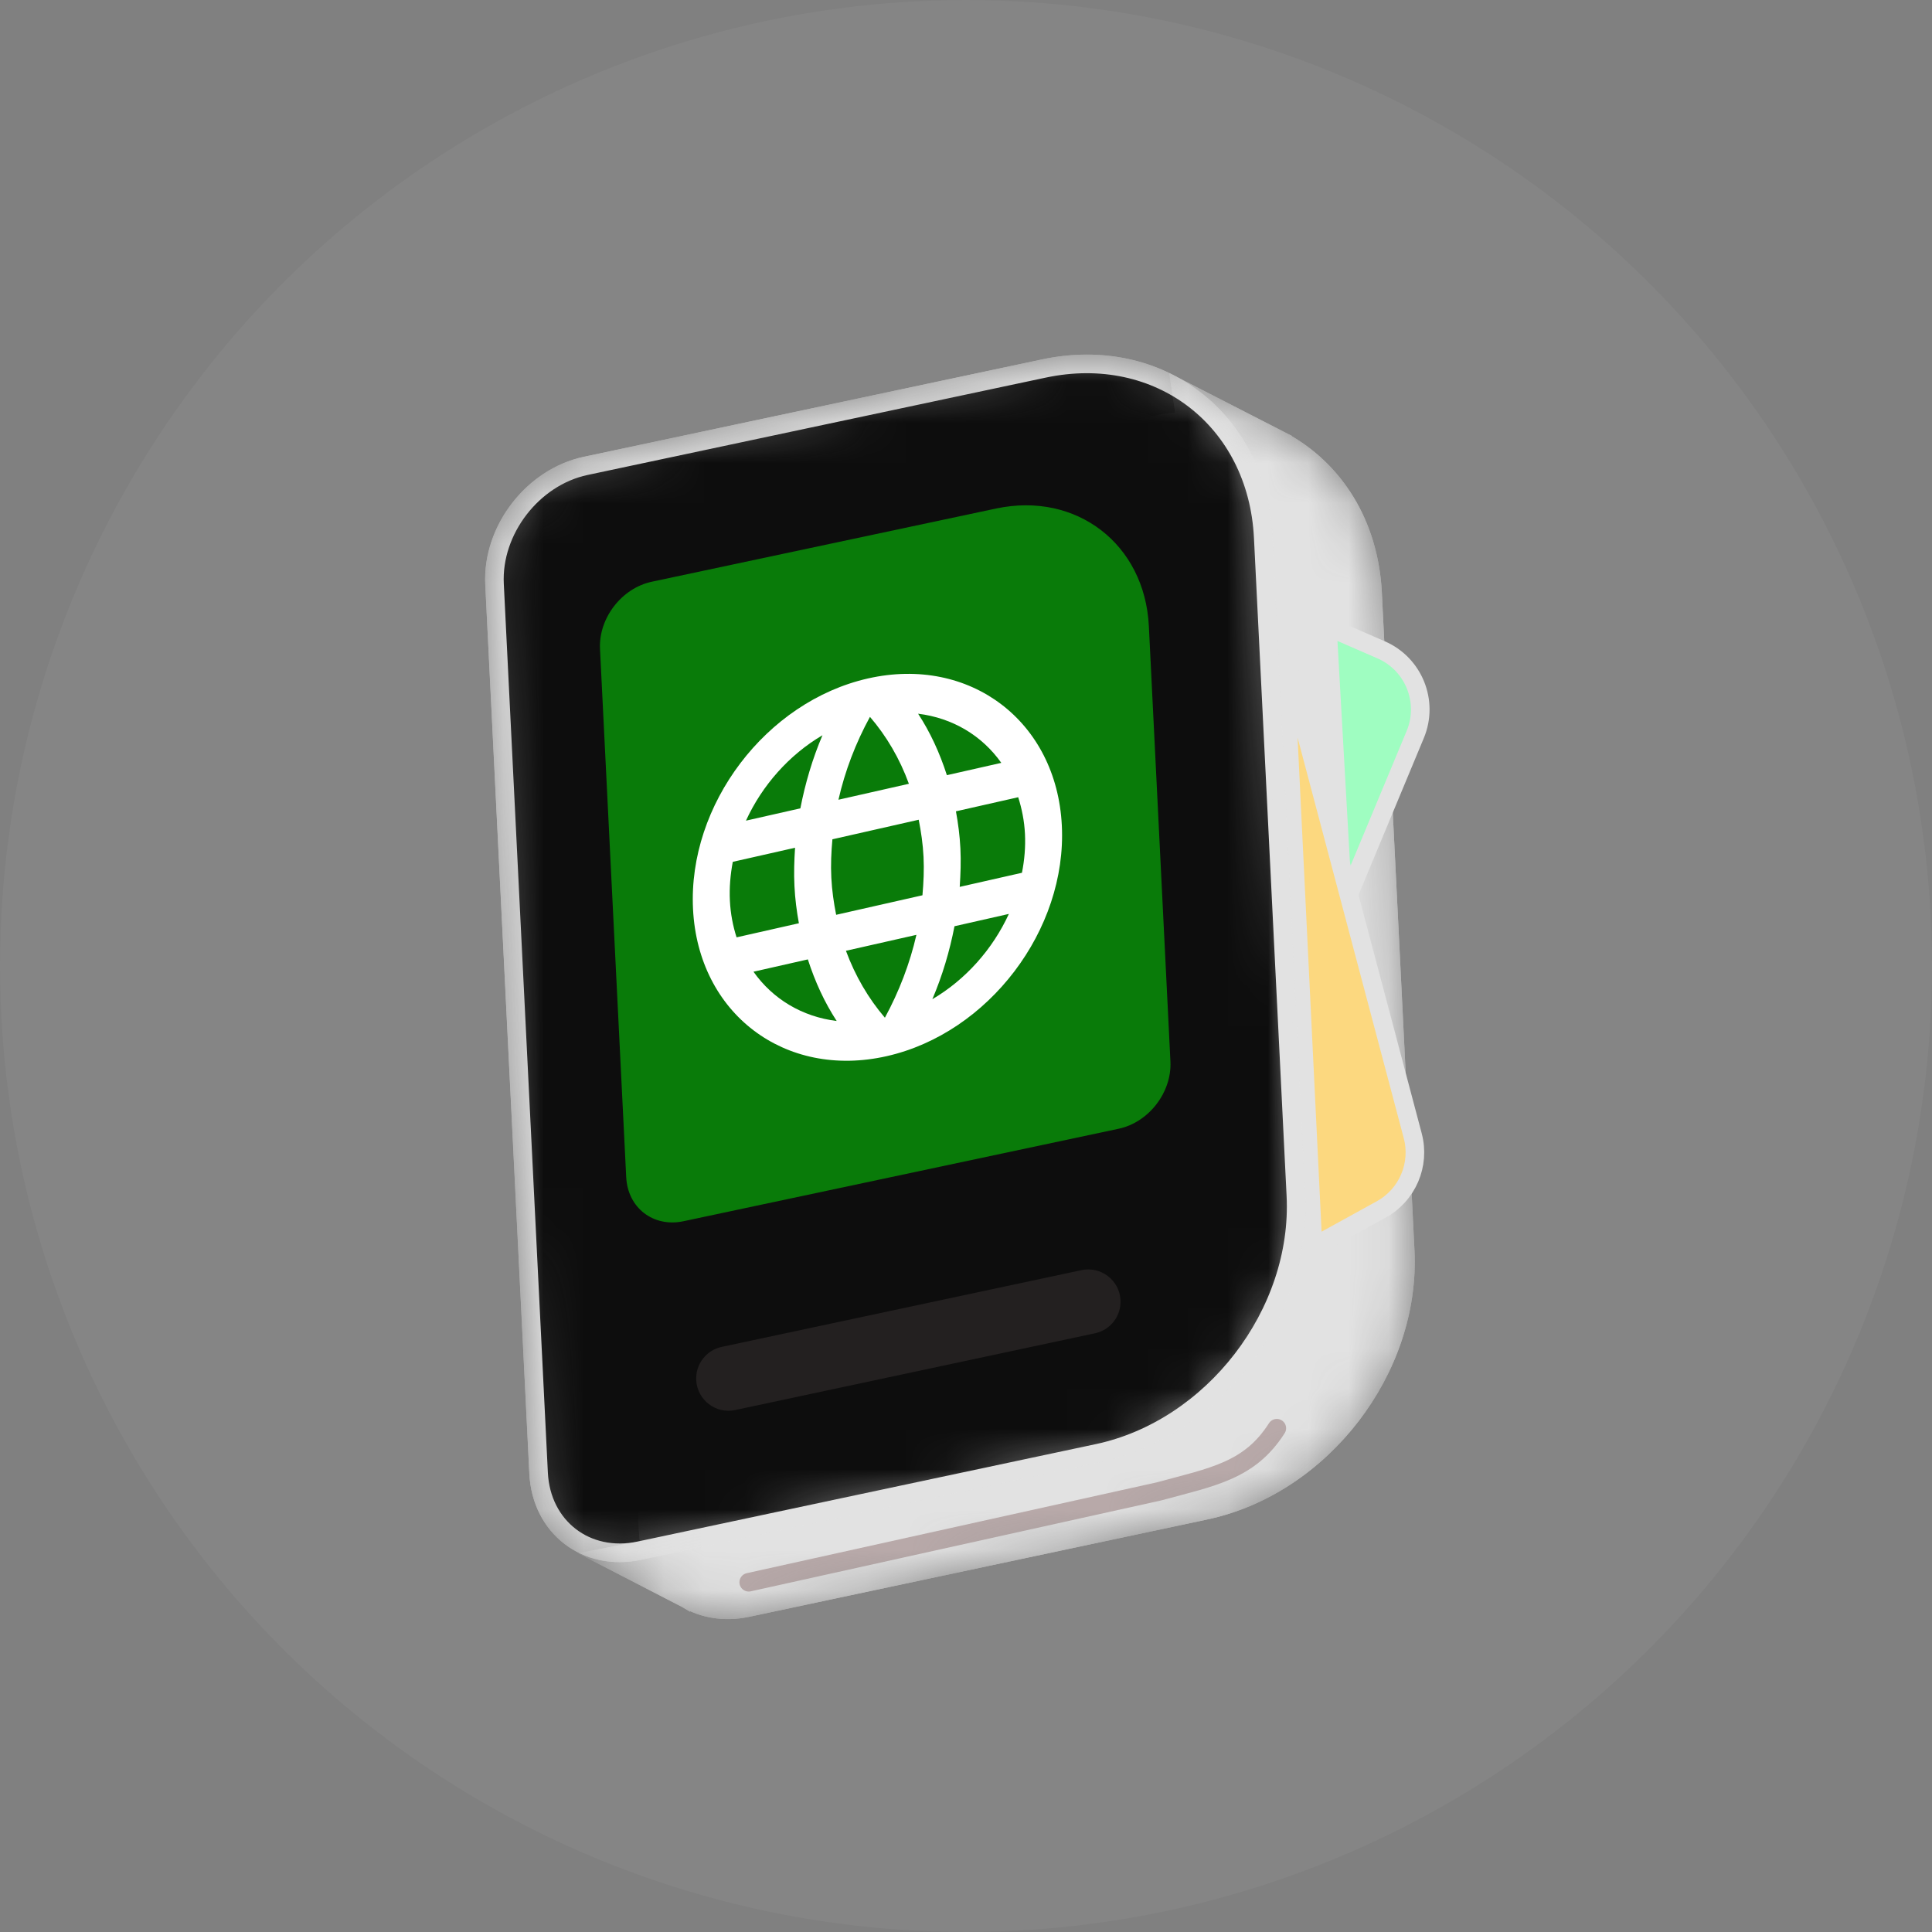 <svg width="48" height="48" viewBox="0 0 48 48" fill="none" xmlns="http://www.w3.org/2000/svg">
<rect x="0" y="0" width="48" height="48" fill="#808080" stroke="none"/>
<ellipse cx="24" cy="24" rx="24" ry="24" fill="white" fill-opacity="0.04"/>
<mask id="mask0_10145_7429" style="mask-type:alpha" maskUnits="userSpaceOnUse" x="14" y="9" width="22" height="32">
<path d="M31.736 10.905L31.738 10.905C31.762 10.917 31.785 10.93 31.808 10.942L31.81 10.943L31.873 10.975V10.977C33.143 11.672 34.015 13.013 34.101 14.73L34.912 31.077C35.058 34.019 32.832 36.911 29.951 37.524L18.568 39.943C18 40.063 17.477 39.97 17.064 39.726L16.946 39.924L17.064 39.725L17.052 39.719L15.058 38.69L15.941 38.516L16.155 38.474L16.126 38.258C16.117 38.19 16.11 38.12 16.106 38.048L15.011 15.964C14.943 14.606 15.975 13.265 17.305 12.983L28.688 10.564C28.867 10.525 29.045 10.497 29.221 10.478L29.46 10.452L29.425 10.214L29.345 9.679L31.736 10.905Z" fill="white" stroke="white" stroke-width="0.462"/>
</mask>
<g mask="url(#mask0_10145_7429)">
<path d="M31.736 10.905L31.738 10.905C31.762 10.917 31.785 10.93 31.808 10.942L31.81 10.943L31.873 10.975V10.977C33.143 11.672 34.015 13.013 34.101 14.73L34.912 31.077C35.058 34.019 32.832 36.911 29.951 37.524L18.568 39.943C18 40.063 17.477 39.97 17.064 39.726L16.946 39.924L17.064 39.725L17.052 39.719L15.058 38.69L15.941 38.516L16.155 38.474L16.126 38.258C16.117 38.19 16.11 38.12 16.106 38.048L15.011 15.964C14.943 14.606 15.975 13.265 17.305 12.983L28.688 10.564C28.867 10.525 29.045 10.497 29.221 10.478L29.46 10.452L29.425 10.214L29.345 9.679L31.736 10.905Z" fill="#E2E2E2" stroke="#E2E2E2" stroke-width="0.462"/>
<path d="M18.602 39.311L28.791 37.054C30.142 36.688 31.047 36.54 31.722 35.484" stroke="#B8A9A9" stroke-width="0.462" stroke-linecap="round"/>
<path d="M31.736 10.905L31.738 10.905C31.762 10.917 31.785 10.93 31.808 10.942L31.81 10.943L31.873 10.975V10.977C33.143 11.672 34.015 13.013 34.101 14.73L34.912 31.077C35.058 34.019 32.832 36.911 29.951 37.524L18.568 39.943C18 40.063 17.477 39.97 17.064 39.726L16.946 39.924L17.064 39.725L17.052 39.719L15.058 38.69L15.941 38.516L16.155 38.474L16.126 38.258C16.117 38.19 16.11 38.12 16.106 38.048L15.011 15.964C14.943 14.606 15.975 13.265 17.305 12.983L28.688 10.564C28.867 10.525 29.045 10.497 29.221 10.478L29.46 10.452L29.425 10.214L29.345 9.679L31.736 10.905Z" stroke="#E2E2E2" stroke-width="0.462"/>
</g>
<path d="M34.316 16.146C35.124 16.498 35.5 17.433 35.162 18.247L33.371 22.548L32.977 15.563L34.316 16.146Z" fill="#9FFDC1" stroke="#E2E2E2" stroke-width="0.462" stroke-linecap="round"/>
<path d="M35.099 28.218C35.289 28.935 34.967 29.689 34.318 30.047L32.622 30.981L31.901 16.152L35.099 28.218Z" fill="#FCD87F" stroke="#E2E2E2" stroke-width="0.462" stroke-linecap="round"/>
<mask id="mask1_10145_7429" style="mask-type:alpha" maskUnits="userSpaceOnUse" x="12" y="8" width="21" height="31">
<path d="M14.545 11.512L25.928 9.092C28.829 8.476 31.301 10.377 31.448 13.34L32.259 29.688C32.406 32.651 30.173 35.554 27.271 36.17L15.889 38.59C14.538 38.877 13.388 37.992 13.319 36.613L12.224 14.528C12.155 13.149 13.195 11.799 14.545 11.512Z" fill="#0D0D0D" stroke="white" stroke-width="0.333"/>
</mask>
<g mask="url(#mask1_10145_7429)">
<path d="M14.548 11.575L25.931 9.156C28.798 8.546 31.24 10.426 31.385 13.353L32.196 29.701C32.342 32.629 30.135 35.497 27.268 36.106L15.885 38.526C14.569 38.805 13.448 37.943 13.381 36.599L12.286 14.515C12.219 13.172 13.232 11.855 14.548 11.575Z" fill="#0D0D0D" stroke="#E2E2E2" stroke-width="0.462"/>
<path d="M17.298 34.297C17.273 33.901 17.543 33.546 17.931 33.463L26.87 31.556C27.349 31.454 27.808 31.802 27.838 32.291C27.863 32.688 27.593 33.042 27.205 33.125L18.266 35.032C17.786 35.135 17.328 34.787 17.298 34.297Z" fill="#232020"/>
<path d="M14.907 16.124C14.869 15.36 15.445 14.612 16.193 14.453L24.748 12.634C26.743 12.21 28.442 13.518 28.543 15.555L29.079 26.372C29.117 27.136 28.542 27.884 27.794 28.043L16.981 30.341C16.233 30.5 15.596 30.01 15.558 29.246L14.907 16.124Z" fill="#097B09"/>
<path d="M21.564 16.856C19.033 17.429 17.089 19.992 17.218 22.584C17.346 25.176 19.498 26.813 22.03 26.24C24.561 25.667 26.51 23.103 26.381 20.511C26.253 17.918 24.096 16.283 21.564 16.856ZM24.877 18.953L23.525 19.259C23.347 18.706 23.111 18.191 22.81 17.732C23.668 17.837 24.398 18.276 24.877 18.953ZM21.614 17.81C22.024 18.287 22.353 18.846 22.581 19.473L20.831 19.869C20.993 19.154 21.259 18.46 21.614 17.81ZM18.3 23.288C18.209 23.005 18.15 22.701 18.134 22.377C18.118 22.053 18.146 21.729 18.206 21.412L19.753 21.062C19.732 21.377 19.722 21.695 19.738 22.014C19.753 22.333 19.794 22.639 19.848 22.938L18.3 23.288ZM18.72 24.142L20.071 23.836C20.249 24.389 20.486 24.905 20.787 25.366C19.929 25.261 19.198 24.819 18.72 24.142ZM19.885 20.083L18.533 20.389C18.935 19.513 19.606 18.753 20.434 18.267C20.185 18.852 20.005 19.463 19.885 20.083ZM21.985 25.285C21.577 24.808 21.248 24.248 21.017 23.622L22.768 23.226C22.604 23.942 22.337 24.635 21.985 25.285ZM22.918 22.243L20.774 22.728C20.715 22.431 20.67 22.126 20.654 21.807C20.638 21.488 20.652 21.169 20.681 20.852L22.825 20.366C22.884 20.664 22.929 20.969 22.945 21.288C22.961 21.607 22.946 21.926 22.918 22.243ZM23.164 24.825C23.413 24.24 23.594 23.632 23.714 23.012L25.065 22.706C24.662 23.583 23.99 24.34 23.164 24.825ZM23.844 22.034C23.865 21.718 23.877 21.4 23.861 21.081C23.845 20.762 23.805 20.456 23.75 20.157L25.297 19.807C25.387 20.09 25.449 20.394 25.465 20.718C25.481 21.042 25.453 21.366 25.39 21.684L23.844 22.034Z" fill="white"/>
<path d="M14.545 11.512L25.928 9.092C28.829 8.476 31.301 10.377 31.448 13.34L32.259 29.688C32.406 32.651 30.173 35.554 27.271 36.17L15.889 38.59C14.538 38.877 13.388 37.992 13.319 36.613L12.224 14.528C12.155 13.149 13.195 11.799 14.545 11.512Z" stroke="#E2E2E2" stroke-width="0.333"/>
</g>
</svg>
